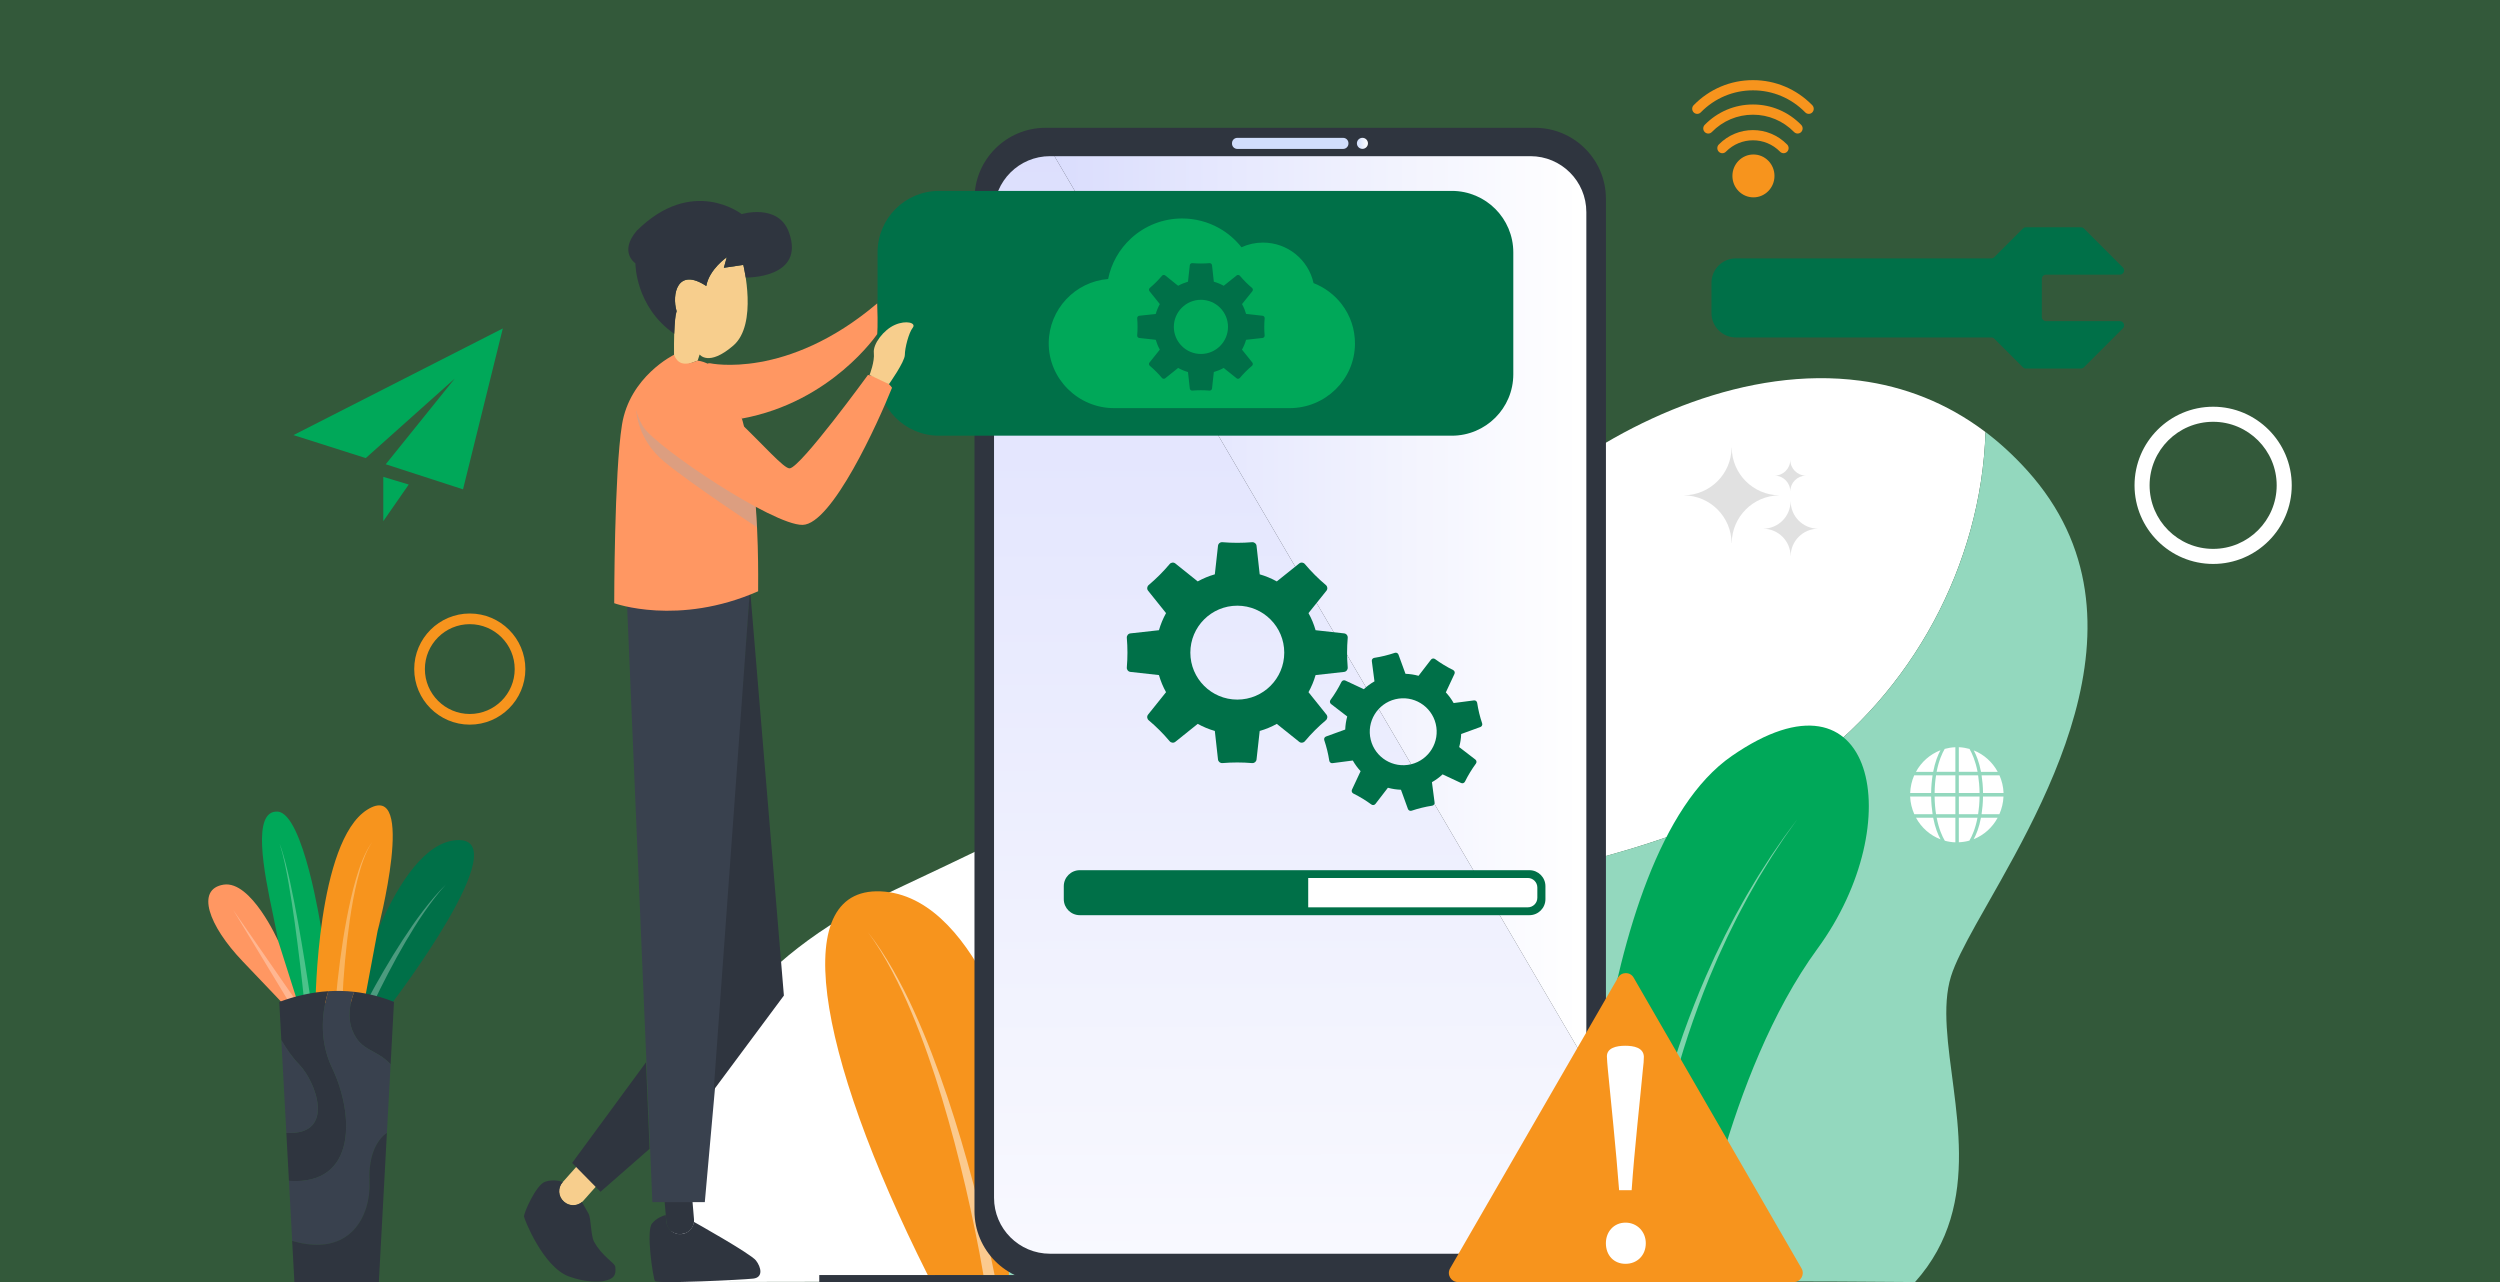 <?xml version="1.0" encoding="utf-8"?>
<!-- Generator: Adobe Illustrator 23.0.5, SVG Export Plug-In . SVG Version: 6.00 Build 0)  -->
<svg version="1.0" id="Layer_1" xmlns="http://www.w3.org/2000/svg" xmlns:xlink="http://www.w3.org/1999/xlink" x="0px" y="0px"
	 viewBox="0 0 624 320" style="enable-background:new 0 0 624 320;" xml:space="preserve">
<rect x="0" y="0" width="624" height="320" fill="#333333" stroke="none"/>
<style type="text/css">
	.st0{opacity:0.3;fill:#35B24A;}
	.st1{fill-rule:evenodd;clip-rule:evenodd;fill:#00A859;}
	.st2{fill:#F7941D;}
	.st3{fill:#FFFFFF;}
	.st4{fill:#93D8BE;}
	.st5{fill:#007048;}
	.st6{fill:#00A859;}
	.st7{fill:#FF9762;}
	.st8{opacity:0.3;fill:#FFFFFF;}
	.st9{fill:#2F353F;}
	.st10{fill:#39414E;}
	.st11{fill:#EE2A7B;}
	.st12{opacity:0.5;fill:#FFFFFF;}
	.st13{fill:url(#SVGID_1_);}
	.st14{fill:url(#SVGID_2_);}
	.st15{fill:#D1DEFD;}
	.st16{fill:url(#SVGID_3_);}
	.st17{fill:#F7CE8D;}
	.st18{opacity:0.4;fill:#A7A9AC;}
	.st19{fill:#E1E1E1;}
	.st20{fill-rule:evenodd;clip-rule:evenodd;fill:#FFFFFF;}
</style>
<rect y="0" class="st0" width="624" height="320"/>
<g>
	<g>
		<path class="st1" d="M125.5,81.98l-9.93,40.16l-19.29-6.26L113.5,94.5l-22.21,19.84l-18.04-5.74L125.5,81.98z"/>
		<path class="st1" d="M102.02,120.94l-6.35,9.14v-11.05L102.02,120.94z"/>
	</g>
	<g>
		<ellipse class="st2" cx="437.66" cy="43.91" rx="5.25" ry="5.35"/>
		<path class="st2" d="M429.01,36.07c-0.49,0.5-0.49,1.3,0,1.8c0.49,0.5,1.28,0.5,1.77,0c3.73-3.8,9.8-3.8,13.53,0
			c0.24,0.25,0.56,0.37,0.88,0.37c0.32,0,0.64-0.12,0.88-0.37c0.49-0.5,0.49-1.3,0-1.8C441.37,31.27,433.71,31.27,429.01,36.07z"/>
		<path class="st2" d="M437.54,26.08c-4.55,0-8.82,1.8-12.04,5.08c-0.49,0.5-0.49,1.3,0,1.8c0.49,0.5,1.28,0.5,1.77,0
			c2.74-2.8,6.39-4.33,10.27-4.33c3.88,0,7.53,1.54,10.27,4.33c0.24,0.25,0.56,0.37,0.88,0.37c0.32,0,0.64-0.12,0.88-0.37
			c0.49-0.5,0.49-1.3,0-1.8C446.36,27.88,442.09,26.08,437.54,26.08z"/>
		<path class="st2" d="M452.34,26.25c-3.95-4.03-9.21-6.25-14.8-6.25c-5.59,0-10.85,2.22-14.8,6.25c-0.49,0.5-0.49,1.3,0,1.8
			c0.49,0.5,1.28,0.5,1.77,0c3.48-3.55,8.11-5.5,13.04-5.5c4.92,0,9.55,1.95,13.04,5.5c0.24,0.25,0.56,0.37,0.88,0.37
			s0.64-0.12,0.88-0.37C452.83,27.55,452.83,26.75,452.34,26.25z"/>
	</g>
	<g>
		<path class="st3" d="M287.94,249.85c21.87-12.84,46.48-20.27,71.15-26.14c31.51-7.5,64.65-13.1,91.13-31.73
			c27.01-19.01,44.32-51.13,45.36-84.14c-9.74-7.37-20.39-11.38-31.31-12.82c-27.93-3.69-57.66,9.39-78.65,25.8
			c-4.65,3.64-8.87,7.44-12.54,11.25c-29.17,30.29-76.3,55.54-150.35,90.32C148.68,257.17,170,320,170,320s25.79-0.06,62.61-0.11
			c0.16,0,0.33,0,0.49,0c0.95-5.1,2.46-10.11,4.4-14.92C246.95,281.43,266.07,262.69,287.94,249.85z"/>
		<path class="st4" d="M477.99,320c4.43-4.95,7.2-10.24,8.85-15.7c6.52-21.56-4.5-45.63,0.13-60.6c1.02-3.29,3.3-7.68,6.22-12.94
			C508.11,204,539.81,155,506.04,117.48c-3.34-3.71-6.83-6.91-10.45-9.65c-1.04,33.01-18.34,65.13-45.36,84.14
			c-26.49,18.64-59.63,24.24-91.13,31.73c-24.67,5.87-49.28,13.3-71.15,26.14c-21.87,12.84-40.99,31.58-50.45,55.11
			c-1.93,4.81-3.45,9.82-4.4,14.92c34.69-0.05,79.05-0.11,120.83-0.13C409.35,319.73,460.24,319.78,477.99,320z"/>
	</g>
	<g>
		<g>
			<path class="st5" d="M87.99,250.4c0,0,10.27-39.7,25.97-40.7c15.7-1-16.14,40.7-16.14,40.7H87.99z"/>
			<path class="st6" d="M80.15,231.7c0,0-4.4-28.74-10.86-29.12c-6.46-0.37-3.46,14.85-1.15,25.71c2.31,10.86,3.81,22.11,3.81,22.11
				h8.89L80.15,231.7z"/>
			<path class="st7" d="M69.44,234.88c0,0-6.73-15.19-13.65-14.07c-6.92,1.12-3.83,10.13,4.81,19.17
				c7.55,7.89,9.91,10.42,9.91,10.42h3.86L69.44,234.88z"/>
			<path class="st8" d="M91.52,249.99c1.39-2.66,2.84-5.24,4.34-7.81c1.5-2.56,3.04-5.1,4.66-7.57c1.62-2.47,3.28-4.92,5.07-7.25
				c1.79-2.33,3.66-4.59,5.74-6.61c-1.98,2.13-3.74,4.48-5.42,6.89c-1.68,2.41-3.21,4.93-4.71,7.47c-1.5,2.54-2.91,5.14-4.28,7.76
				c-1.37,2.62-2.7,5.28-3.94,7.95L91.52,249.99z"/>
			<path class="st8" d="M75.99,250.52c-0.69-6.71-1.49-13.43-2.41-20.12c-0.47-3.34-0.97-6.68-1.55-10.01
				c-0.6-3.32-1.22-6.64-2.24-9.84c1.16,3.15,1.91,6.46,2.65,9.75c0.71,3.3,1.35,6.62,1.96,9.95c1.19,6.66,2.27,13.33,3.24,20.04
				L75.99,250.52z"/>
			<polygon class="st8" points="72.61,250.91 58.2,227.12 73.98,249.9 			"/>
			<path class="st2" d="M78.75,250.4c0,0,0.35-40.45,12.93-48.31c12.58-7.86,2.58,30.22,2.58,30.22l-3.39,18.09H78.75z"/>
			<path class="st8" d="M83.77,249.93c0.29-3.45,0.68-6.86,1.12-10.27c0.45-3.41,0.97-6.81,1.61-10.18
				c0.64-3.37,1.37-6.73,2.33-10.02c0.48-1.64,1.01-3.27,1.66-4.84c0.65-1.57,1.4-3.11,2.4-4.44c-0.94,1.38-1.63,2.94-2.21,4.53
				c-0.58,1.59-1.05,3.23-1.46,4.88c-0.82,3.3-1.42,6.67-1.91,10.05c-0.49,3.38-0.88,6.78-1.19,10.18c-0.31,3.4-0.55,6.83-0.7,10.22
				L83.77,249.93z"/>
		</g>
		<g>
			<path class="st9" d="M88.42,247.56c-1.13,2.87-1.79,6.42-0.4,9.79c2.1,5.11,5.87,4.42,9.48,8.31l0.84-15.58
				C95.12,248.79,91.81,247.94,88.42,247.56z"/>
			<path class="st9" d="M82.93,266.65c-3.58-7.44-2.37-14.83-0.99-19.25c-3.95,0.25-8.03,1.12-12.24,2.68l0.52,9.53
				c1.19,2.06,2.69,4.26,4.43,6.05c4.27,4.38,9.25,17.81-3.18,17.1l0.65,11.99C89.45,295.93,88.2,277.59,82.93,266.65z"/>
			<path class="st10" d="M74.65,265.66c-1.74-1.79-3.24-3.99-4.43-6.05l1.25,23.14C83.9,283.47,78.91,270.04,74.65,265.66z"/>
			<path class="st10" d="M92.23,294.8c-0.44-9.35,4.34-12.02,4.34-12.02l0,0l0.93-17.12c-3.61-3.89-7.37-3.2-9.48-8.31
				c-1.39-3.37-0.73-6.92,0.4-9.79c-2.12-0.24-4.28-0.29-6.48-0.16c-1.38,4.43-2.59,11.81,0.99,19.25
				c5.27,10.94,6.51,29.27-10.81,28.09l0.81,14.97C87.51,314.02,92.64,303.39,92.23,294.8z"/>
			<path class="st9" d="M94.56,320l2.01-37.22l0,0c0,0-4.77,2.66-4.34,12.02c0.4,8.59-4.73,19.21-19.31,14.92L73.48,320H94.56z"/>
		</g>
	</g>
	<path class="st3" d="M552.4,101.52c-10.82,0-19.62,8.8-19.62,19.62c0,10.82,8.8,19.62,19.62,19.62c10.82,0,19.62-8.8,19.62-19.62
		C572.01,110.32,563.21,101.52,552.4,101.52z M552.4,105.28c8.74,0,15.86,7.11,15.86,15.86c0,8.74-7.11,15.86-15.86,15.86
		c-8.74,0-15.86-7.11-15.86-15.86C536.54,112.39,543.65,105.28,552.4,105.28z"/>
	<path class="st2" d="M117.26,153.13c-7.65,0-13.87,6.22-13.87,13.87c0,7.65,6.22,13.87,13.87,13.87c7.65,0,13.87-6.22,13.87-13.87
		C131.13,159.35,124.9,153.13,117.26,153.13z M117.26,155.79c6.18,0,11.21,5.03,11.21,11.21c0,6.18-5.03,11.21-11.21,11.21
		c-6.18,0-11.21-5.03-11.21-11.21C106.05,160.82,111.08,155.79,117.26,155.79z"/>
	<g>
		<g>
			<g>
				<g>
					<path class="st6" d="M394.75,318.4c0,0,1.59-104.88,37.51-129.71s44.38,16.64,21.4,48.08s-30.64,81.63-30.64,81.63H394.75z"/>
					<path class="st11" d="M366.48,230.96c22.19,2.11,31.83,43.34,31.83,43.34c0,0,0,0,0,0c-3.27,24.37-3.57,44.1-3.57,44.1
						s-13.21,0-18.49,0C350.36,266.89,344.29,228.84,366.48,230.96z"/>
					<path class="st12" d="M410.09,318.43c0.03-1.22,0.1-3.36,0.18-4.6c0.08-1.25,0.18-2.51,0.29-3.76
						c0.23-2.51,0.48-5.01,0.81-7.51c0.62-5,1.43-9.98,2.38-14.93c1.9-9.91,4.47-19.69,7.61-29.29c1.6-4.79,3.34-9.53,5.25-14.21
						c0.48-1.17,0.99-2.33,1.48-3.49l0.75-1.74l0.79-1.72l1.59-3.44l1.68-3.4c0.28-0.56,0.55-1.14,0.85-1.7l0.89-1.68
						c0.6-1.11,1.17-2.24,1.79-3.35l1.87-3.3c0.32-0.55,0.61-1.11,0.95-1.64l0.99-1.62c0.66-1.08,1.31-2.17,1.99-3.23l2.08-3.17
						c0.35-0.53,0.69-1.06,1.05-1.58l1.1-1.55l2.19-3.1l-2.26,3.06l-1.13,1.53c-0.37,0.51-0.72,1.04-1.08,1.56l-2.15,3.13
						c-0.7,1.05-1.37,2.13-2.06,3.2l-1.02,1.6c-0.35,0.53-0.66,1.08-0.99,1.63l-1.95,3.27c-0.64,1.09-1.24,2.21-1.86,3.32
						l-0.92,1.66c-0.31,0.55-0.59,1.12-0.89,1.68l-1.75,3.38l-1.66,3.42l-0.83,1.71l-0.78,1.73c-0.52,1.16-1.06,2.31-1.56,3.47
						c-2.02,4.66-3.86,9.39-5.58,14.17c-3.36,9.58-6.16,19.38-8.27,29.32c-1.06,4.97-1.98,9.98-2.72,15.01
						c-0.38,2.52-0.69,5.04-0.97,7.58c-0.14,1.27-0.26,2.54-0.37,3.81c-0.11,1.28-0.2,3.4-0.26,4.72L410.09,318.43z"/>
					<path class="st12" d="M391.49,318.4c-0.68-3.45-1.45-7.07-2.25-10.47c-0.8-3.4-1.65-6.78-2.55-10.16
						c-0.9-3.37-1.84-6.73-2.83-10.08c-1-3.34-2.05-6.67-3.16-9.98c-2.23-6.61-4.7-13.15-7.6-19.5c-1.44-3.18-3.02-6.29-4.75-9.32
						c-1.73-3.03-3.62-5.97-5.78-8.7c2.08,2.79,3.87,5.79,5.5,8.85c1.62,3.07,3.11,6.22,4.44,9.42c2.69,6.41,4.95,12.99,6.97,19.63
						c1,3.33,1.95,6.67,2.84,10.02c0.88,3.36,1.72,6.73,2.51,10.11c0.79,3.38,1.53,6.77,2.22,10.17c0.69,3.4,1.31,6.6,1.88,9.99
						H391.49z"/>
				</g>
			</g>
			<rect x="351.5" y="318.4" class="st9" width="92.43" height="1.6"/>
		</g>
		<g>
			<g>
				<g>
					<path class="st2" d="M220.88,222.56c24.28,2.31,34.84,47.43,34.84,47.43c0,0,0,0,0,0c-3.58,26.67-3.91,48.26-3.91,48.26
						s-14.46,0-20.24,0C203.25,261.87,196.6,220.24,220.88,222.56z"/>
					<path class="st12" d="M248.25,318.25c-0.75-3.78-1.58-7.74-2.46-11.46c-0.88-3.72-1.81-7.43-2.79-11.12
						c-0.98-3.69-2.01-7.37-3.1-11.03c-1.09-3.66-2.24-7.3-3.45-10.92c-2.44-7.24-5.14-14.39-8.31-21.34
						c-1.57-3.48-3.31-6.88-5.19-10.2c-1.89-3.31-3.96-6.53-6.33-9.52c2.28,3.06,4.24,6.33,6.02,9.69c1.78,3.36,3.4,6.8,4.86,10.31
						c2.95,7.01,5.42,14.21,7.62,21.48c1.1,3.64,2.13,7.3,3.11,10.97c0.97,3.68,1.88,7.36,2.75,11.07c0.86,3.7,1.67,7.41,2.43,11.14
						c0.76,3.72,1.44,7.22,2.06,10.94H248.25z"/>
				</g>
			</g>
			<rect x="204.49" y="318.25" class="st9" width="101.15" height="1.75"/>
		</g>
	</g>
	<g>
		<g>
			<g>
				<path class="st9" d="M383.11,320H260.96c-9.79,0-17.73-7.94-17.73-17.73V49.63c0-9.79,7.94-17.73,17.73-17.73h122.15
					c9.79,0,17.73,7.94,17.73,17.73v252.64C400.84,312.06,392.9,320,383.11,320z"/>
				<g>
					<linearGradient id="SVGID_1_" gradientUnits="userSpaceOnUse" x1="321.318" y1="16.083" x2="322.307" y2="383.659">
						<stop  offset="0" style="stop-color:#DADDFD"/>
						<stop  offset="0.987" style="stop-color:#FFFFFF"/>
					</linearGradient>
					<path class="st13" d="M262.08,38.98c-7.71,0-13.97,6.25-13.97,13.97v246.01c0,7.71,6.25,13.97,13.97,13.97h119.91
						c7.71,0,13.97-6.25,13.97-13.97v-33.66L263.19,38.98H262.08z"/>
					<linearGradient id="SVGID_2_" gradientUnits="userSpaceOnUse" x1="263.193" y1="152.137" x2="395.957" y2="152.137">
						<stop  offset="0" style="stop-color:#DADDFD"/>
						<stop  offset="0.987" style="stop-color:#FFFFFF"/>
					</linearGradient>
					<path class="st14" d="M381.99,38.98H353.4h-2.33H293.9h-7.42h-23.29l132.76,226.31V52.95
						C395.96,45.23,389.7,38.98,381.99,38.98z"/>
				</g>
				<path class="st15" d="M335.25,37.17h-26.42c-0.73,0-1.32-0.59-1.32-1.32v-0.12c0-0.73,0.59-1.32,1.32-1.32h26.42
					c0.73,0,1.32,0.59,1.32,1.32v0.12C336.57,36.57,335.98,37.17,335.25,37.17z"/>
				<linearGradient id="SVGID_3_" gradientUnits="userSpaceOnUse" x1="338.68" y1="35.783" x2="341.444" y2="35.783">
					<stop  offset="0" style="stop-color:#D1DEFD"/>
					<stop  offset="0.987" style="stop-color:#FFFFFF"/>
				</linearGradient>
				<path class="st16" d="M341.44,35.78c0,0.76-0.62,1.38-1.38,1.38c-0.76,0-1.38-0.62-1.38-1.38c0-0.76,0.62-1.38,1.38-1.38
					C340.83,34.4,341.44,35.02,341.44,35.78z"/>
			</g>
			<path class="st5" d="M362.37,108.75H234.39c-8.48,0-15.35-6.87-15.35-15.35V63c0-8.48,6.87-15.35,15.35-15.35h127.98
				c8.48,0,15.35,6.87,15.35,15.35v30.4C377.73,101.88,370.85,108.75,362.37,108.75z"/>
			<g>
				<g>
					<path class="st17" d="M140.64,299.83l0.23,0.2c1.37,1.22,3.46,1.09,4.68-0.27l3.69-4.15l-5.18-4.61l-3.69,4.15
						C139.14,296.52,139.27,298.61,140.64,299.83z"/>
					<path class="st9" d="M136.06,294.96c2.27-0.79,4.41,0.07,4.41,0.07c-1.27,1.43-1.14,3.62,0.29,4.9
						c1.29,1.15,3.2,1.15,4.49,0.09c0,0,0.67,1.17,1.63,2.88c0.71,1.26,0.53,5.42,1.4,7.02c2.05,3.78,5.18,5.23,5.3,6.3
						c0.25,2.13-0.38,3.04-2.91,3.53c-1.32,0.26-4.61,0.33-8.7-1.16c-6.41-2.33-11.19-14.44-11.19-14.99
						C130.78,302.69,133.78,295.75,136.06,294.96z"/>
					<g>
						<path class="st9" d="M169.89,308.03l0.31-0.03c1.82-0.15,3.18-1.76,3.03-3.58l-0.47-5.54l-6.91,0.58l0.47,5.54
							C166.47,306.83,168.07,308.19,169.89,308.03z"/>
						<path class="st9" d="M162.75,305.37c1.15-1.37,2.7-1.92,3.42-2.11l0.13,1.6c0.16,1.91,1.84,3.33,3.75,3.17
							c1.63-0.14,2.89-1.38,3.13-2.92c0.01-0.04,0.04-0.07,0.05-0.11c0,0,14.16,7.92,15.46,9.62c1.31,1.7,1.87,4.23-0.69,4.52
							c-2.56,0.29-24.09,1.37-24.54,0.59C163,318.94,161.2,307.21,162.75,305.37z"/>
					</g>
					<g>
						<path class="st10" d="M156.51,150.92l6.32,149.14h13.09l4.41-49.36l6.86-103.85C187.2,146.85,177.14,150.43,156.51,150.92z"/>
						<g>
							<polygon class="st9" points="187.2,146.85 178.14,272.06 195.66,248.49 							"/>
							<polygon class="st9" points="142.8,290.27 149.88,297.47 162.13,286.75 161.24,265.16 							"/>
						</g>
					</g>
				</g>
				<path class="st17" d="M185.53,66.12c0,0,3.69,14.8-2.49,20.13c-6.18,5.34-8.41,2.23-8.41,2.23l-0.49,1.53l-5.86,2.18
					c0,0-0.32-12.37,0.6-14.51c-1.24-4.18,0.17-11.07,7.4-6.29c0.73-4.18,5.12-7.18,5.12-7.18l-0.73,2.63L185.53,66.12z"/>
				<path class="st9" d="M185.53,66.12l-4.85,0.72l0.73-2.63c0,0-4.39,3-5.12,7.18c-7.23-4.78-8.65,2.1-7.4,6.29
					c-0.35,1.06-0.48,2.97-0.6,5.64c-9.77-6.8-9.69-17.59-9.69-17.59s-4.21-2.78,0.32-8.13c13.91-13.81,26.2-4.16,26.2-4.16
					s9.14-2.76,11.79,4.52c4.22,11.61-10.77,11.32-10.77,11.32l0,0C185.84,67.38,185.53,66.12,185.53,66.12z"/>
				<path class="st7" d="M168.22,88.56c0,0-11.03,5.37-12.97,17.44c-1.94,12.07-1.94,44.56-1.94,44.56s15.95,5.81,35.92-2.98
					c0-6.26,0.99-55.39-15.09-57.57C170.52,91.52,169.11,90.65,168.22,88.56z"/>
				<path class="st18" d="M158.83,102.49c0,0,0.18,7.14,6.94,12.73s23.18,16.4,23.18,16.4l-0.47-6.94
					C188.48,124.68,163.69,98.86,158.83,102.49z"/>
				<path class="st7" d="M160.63,106.65c0,0-6.78-10.04,4.23-12.33c11-2.29,29.45,22.94,32.27,22.58
					c2.82-0.37,19.51-23.31,19.51-23.31s4.29,0.61,6.01,3.19c-3.44,8.59-14.97,34.11-22.33,34.23
					C192.96,131.13,164.22,111.91,160.63,106.65z"/>
				<path class="st17" d="M217.04,93.59c0,0,1.32-3.31,1.07-5.52c-0.25-2.21,2.45-5.77,5.28-6.99c2.82-1.23,5.4-0.49,4.42,0.74
					c-0.98,1.23-1.96,5.05-1.96,6.76c0,1.71-3.97,7.31-3.97,7.31L217.04,93.59z"/>
				<path class="st7" d="M177.24,90.67c0,0,19.11,4.22,41.7-14.94c0.23,5.59,0,7.67,0,7.67s-11.38,16.96-33.75,21.07
					C177.98,95.92,174.79,90.37,177.24,90.67z"/>
			</g>
			<g>
				<path class="st6" d="M299.75,74.83c-3.73,0-6.76,3.03-6.76,6.76s3.03,6.76,6.76,6.76c3.73,0,6.76-3.03,6.76-6.76
					S303.49,74.83,299.75,74.83z"/>
				<path class="st6" d="M334.89,75.93c-1.81-2.36-4.27-4.2-7.03-5.27c0,0,0,0,0,0c-1.29-5.85-6.49-10.11-12.62-10.11
					c-1.87,0-3.69,0.4-5.36,1.16c0,0-0.01,0-0.01,0c-1.51-1.91-3.38-3.53-5.51-4.73c-2.82-1.6-6.03-2.45-9.3-2.45
					c-4.72,0-9.23,1.75-12.71,4.93c-2.97,2.72-4.98,6.27-5.76,10.17c0,0,0,0.01-0.01,0.01c-8.24,0.67-14.75,7.56-14.82,15.95
					c-0.07,8.95,7.35,16.28,16.3,16.28h41.47h1.56h0.8c8.91,0,16.26-7.14,16.31-16.05C338.22,82.21,337.08,78.79,334.89,75.93z
					 M315.65,83.72c0.03,0.32-0.2,0.6-0.52,0.64c-1.37,0.15-2.74,0.3-4.11,0.45c-0.25,0.87-0.59,1.69-1.02,2.46
					c0.86,1.07,1.72,2.15,2.58,3.22c0.2,0.25,0.16,0.61-0.09,0.82c-1.09,0.92-2.1,1.93-3.02,3.02c-0.21,0.25-0.57,0.29-0.82,0.09
					c-1.07-0.86-2.15-1.72-3.22-2.58c-0.77,0.43-1.6,0.77-2.46,1.02c-0.15,1.37-0.3,2.74-0.45,4.11c-0.04,0.32-0.32,0.54-0.64,0.52
					c-1.42-0.12-2.85-0.12-4.27,0c-0.32,0.03-0.6-0.2-0.64-0.52c-0.15-1.37-0.3-2.74-0.45-4.11c-0.87-0.25-1.69-0.59-2.46-1.02
					c-1.07,0.86-2.15,1.72-3.22,2.58c-0.25,0.2-0.61,0.16-0.82-0.09c-0.92-1.09-1.93-2.1-3.02-3.02c-0.25-0.21-0.29-0.57-0.09-0.82
					c0.86-1.07,1.72-2.15,2.58-3.22c-0.43-0.77-0.77-1.6-1.02-2.46c-1.37-0.15-2.74-0.3-4.11-0.45c-0.32-0.03-0.55-0.32-0.52-0.64
					c0.12-1.42,0.12-2.85,0-4.27c-0.03-0.32,0.2-0.6,0.52-0.64c1.37-0.15,2.74-0.3,4.11-0.45c0.25-0.87,0.59-1.69,1.02-2.46
					c-0.86-1.07-1.72-2.15-2.58-3.22c-0.2-0.25-0.16-0.61,0.09-0.82c1.09-0.92,2.1-1.93,3.02-3.02c0.21-0.25,0.57-0.29,0.82-0.09
					c1.07,0.86,2.15,1.72,3.22,2.58c0.77-0.43,1.6-0.77,2.46-1.02c0.15-1.37,0.3-2.74,0.45-4.11c0.04-0.32,0.32-0.54,0.64-0.52
					c1.42,0.12,2.85,0.12,4.27,0c0.32-0.03,0.6,0.2,0.64,0.52c0.15,1.37,0.3,2.74,0.45,4.11c0.87,0.25,1.69,0.59,2.47,1.02
					c1.07-0.86,2.15-1.72,3.22-2.58c0.25-0.2,0.61-0.16,0.82,0.09c0.92,1.09,1.93,2.1,3.02,3.02c0.25,0.21,0.29,0.57,0.09,0.82
					c-0.86,1.07-1.72,2.15-2.58,3.22c0.43,0.77,0.77,1.6,1.02,2.46c1.37,0.15,2.74,0.3,4.11,0.45c0.32,0.04,0.54,0.32,0.52,0.64
					C315.53,80.88,315.53,82.3,315.65,83.72z"/>
			</g>
		</g>
		<g>
			<g>
				<path class="st5" d="M336.39,159.2c0.05-0.55-0.34-1.05-0.9-1.11c-2.37-0.26-4.75-0.52-7.12-0.79c-0.43-1.5-1.02-2.93-1.77-4.27
					c1.49-1.86,2.98-3.73,4.48-5.59c0.35-0.43,0.28-1.06-0.15-1.42c-1.89-1.59-3.64-3.34-5.23-5.23c-0.36-0.43-0.98-0.5-1.42-0.15
					c-1.86,1.49-3.72,2.98-5.59,4.48c-1.34-0.74-2.77-1.34-4.27-1.77c-0.26-2.37-0.52-4.75-0.79-7.12c-0.06-0.55-0.55-0.94-1.11-0.9
					c-2.46,0.21-4.94,0.21-7.4,0c-0.55-0.05-1.05,0.34-1.11,0.9c-0.26,2.37-0.52,4.75-0.79,7.12c-1.5,0.43-2.93,1.02-4.27,1.77
					c-1.86-1.49-3.73-2.98-5.59-4.48c-0.43-0.35-1.06-0.28-1.42,0.15c-1.59,1.89-3.34,3.64-5.23,5.23c-0.42,0.36-0.5,0.98-0.15,1.42
					c1.49,1.86,2.98,3.73,4.48,5.59c-0.74,1.34-1.34,2.77-1.77,4.27c-2.37,0.26-4.75,0.52-7.12,0.79c-0.55,0.06-0.94,0.55-0.9,1.11
					c0.21,2.46,0.21,4.94,0,7.4c-0.05,0.55,0.35,1.05,0.9,1.11c2.37,0.26,4.74,0.52,7.12,0.79c0.43,1.5,1.02,2.93,1.77,4.27
					c-1.49,1.86-2.98,3.73-4.48,5.59c-0.35,0.43-0.28,1.06,0.15,1.42c1.89,1.59,3.64,3.34,5.23,5.23c0.36,0.42,0.98,0.5,1.42,0.15
					c1.86-1.49,3.73-2.98,5.59-4.48c1.34,0.74,2.77,1.34,4.27,1.77c0.26,2.37,0.52,4.75,0.79,7.12c0.06,0.55,0.55,0.94,1.11,0.9
					c2.46-0.21,4.94-0.21,7.4,0c0.55,0.05,1.04-0.34,1.11-0.9c0.26-2.37,0.52-4.75,0.79-7.12c1.5-0.43,2.93-1.02,4.27-1.77
					c1.86,1.49,3.73,2.98,5.59,4.48c0.43,0.35,1.06,0.28,1.42-0.15c1.59-1.89,3.34-3.64,5.23-5.23c0.42-0.36,0.5-0.98,0.15-1.42
					c-1.49-1.86-2.98-3.73-4.48-5.59c0.74-1.34,1.34-2.77,1.77-4.27c2.37-0.26,4.74-0.52,7.12-0.79c0.55-0.06,0.94-0.55,0.9-1.11
					C336.18,164.14,336.18,161.66,336.39,159.2z M308.83,174.62c-6.47,0-11.72-5.25-11.72-11.72c0-6.47,5.25-11.72,11.72-11.72
					c6.47,0,11.72,5.25,11.72,11.72C320.55,169.37,315.31,174.62,308.83,174.62z"/>
				<path class="st5" d="M368.7,175.43c-0.06-0.39-0.41-0.67-0.81-0.61c-1.69,0.22-3.37,0.44-5.06,0.66
					c-0.55-0.97-1.2-1.86-1.95-2.66c0.72-1.54,1.44-3.08,2.16-4.62c0.17-0.36,0.01-0.78-0.34-0.96c-1.58-0.78-3.09-1.7-4.51-2.74
					c-0.32-0.23-0.76-0.18-1.01,0.14c-1.04,1.35-2.08,2.69-3.11,4.04c-1.05-0.29-2.14-0.46-3.26-0.5c-0.58-1.6-1.16-3.2-1.75-4.8
					c-0.14-0.37-0.54-0.56-0.92-0.43c-1.67,0.56-3.38,0.98-5.12,1.25c-0.39,0.06-0.67,0.42-0.61,0.81c0.22,1.69,0.44,3.37,0.66,5.06
					c-0.97,0.55-1.86,1.2-2.66,1.95c-1.54-0.72-3.08-1.44-4.62-2.16c-0.36-0.17-0.78-0.01-0.96,0.34c-0.78,1.58-1.7,3.09-2.74,4.51
					c-0.23,0.32-0.18,0.76,0.14,1.01c1.35,1.04,2.69,2.08,4.04,3.11c-0.29,1.05-0.46,2.14-0.5,3.26c-1.6,0.58-3.2,1.16-4.8,1.74
					c-0.37,0.14-0.56,0.54-0.43,0.92c0.56,1.67,0.98,3.38,1.25,5.12c0.06,0.39,0.42,0.67,0.81,0.61c1.69-0.22,3.37-0.44,5.06-0.66
					c0.55,0.97,1.2,1.86,1.95,2.66c-0.72,1.54-1.44,3.08-2.16,4.62c-0.17,0.36-0.01,0.78,0.34,0.96c1.58,0.78,3.09,1.7,4.51,2.74
					c0.32,0.23,0.76,0.18,1.01-0.14c1.04-1.35,2.08-2.69,3.11-4.04c1.05,0.29,2.14,0.46,3.26,0.5c0.58,1.6,1.16,3.2,1.74,4.8
					c0.14,0.37,0.54,0.56,0.92,0.43c1.67-0.56,3.38-0.98,5.12-1.25c0.39-0.06,0.67-0.41,0.61-0.81c-0.22-1.69-0.44-3.37-0.66-5.06
					c0.97-0.55,1.86-1.2,2.66-1.95c1.54,0.72,3.08,1.44,4.62,2.16c0.36,0.17,0.78,0.01,0.96-0.34c0.78-1.58,1.7-3.09,2.74-4.51
					c0.23-0.32,0.18-0.76-0.14-1.01c-1.35-1.04-2.69-2.08-4.04-3.11c0.29-1.05,0.46-2.14,0.5-3.26c1.6-0.58,3.2-1.16,4.8-1.75
					c0.37-0.14,0.56-0.54,0.43-0.92C369.38,178.89,368.97,177.17,368.7,175.43z M352.22,190.76c-4.48,1.09-9-1.66-10.09-6.14
					c-1.09-4.48,1.66-9,6.14-10.09c4.48-1.09,9,1.66,10.09,6.14C359.45,185.15,356.7,189.67,352.22,190.76z"/>
			</g>
			<g>
				<path class="st5" d="M381.74,228.43H269.52c-2.21,0-4-1.79-4-4v-3.23c0-2.21,1.79-4,4-4h112.22c2.21,0,4,1.79,4,4v3.23
					C385.74,226.64,383.95,228.43,381.74,228.43z"/>
				<path class="st5" d="M269.93,219.15c-1.32,0-2.39,1.07-2.39,2.39v2.55c0,1.32,1.07,2.39,2.39,2.39h56.59v-7.33H269.93z"/>
				<path class="st3" d="M383.72,224.08v-2.55c0-1.32-1.07-2.39-2.39-2.39h-54.8v7.33h54.8
					C382.65,226.47,383.72,225.4,383.72,224.08z"/>
			</g>
		</g>
	</g>
	<path class="st5" d="M520.15,91.67l9.71-9.71c0.2-0.2,0.31-0.47,0.31-0.75l0,0c0-0.58-0.47-1.05-1.05-1.05h-18.43
		c-0.58,0-1.05-0.47-1.05-1.05V69.6c0-0.58,0.47-1.05,1.05-1.05h18.43c0.58,0,1.05-0.47,1.05-1.05l0,0c0-0.28-0.11-0.55-0.31-0.75
		l-9.71-9.71c-0.2-0.2-0.47-0.31-0.75-0.31h-13.73c-0.28,0-0.55,0.11-0.75,0.31l-7.14,7.14c-0.2,0.2-0.47,0.31-0.75,0.31h-63.75
		c-3.37,0-6.1,2.73-6.1,6.1v7.54c0,3.37,2.73,6.1,6.1,6.1h63.75c0.28,0,0.55,0.11,0.75,0.31l7.14,7.14c0.2,0.2,0.47,0.31,0.75,0.31
		h13.73C519.68,91.98,519.95,91.87,520.15,91.67z"/>
	<g>
		<path class="st2" d="M403.85,244.02l-41.91,72.58c-0.87,1.51,0.22,3.4,1.96,3.4h83.81c1.74,0,2.83-1.89,1.96-3.4l-41.91-72.58
			C406.9,242.51,404.72,242.51,403.85,244.02z"/>
		<g>
			<path class="st3" d="M405.73,315.45c-2.89,0-4.9-2.09-4.9-5.14c0-2.89,2.01-5.14,4.9-5.14c2.89,0,5.06,2.25,5.06,5.14
				C410.79,313.36,408.62,315.45,405.73,315.45z M405.65,261.02c2.17,0,4.58,0.48,4.66,2.73c0,0.8-0.08,1.93-0.24,3.13
				c-0.56,6.18-2.17,20.63-2.81,30.19h-3.13c-0.72-9.55-2.17-23.6-2.81-30.11c-0.08-1.04-0.24-2.49-0.24-3.29
				C401.08,261.58,403.41,261.02,405.65,261.02z"/>
		</g>
	</g>
	<g>
		<path class="st19" d="M446.85,122.62l0.01-0.01c0.02-2.14,1.75-3.86,3.89-3.89l0,0c-2.14-0.02-3.88-1.76-3.89-3.9l-0.01,0.01
			c-0.02,2.14-1.75,3.86-3.89,3.89l0,0C445.11,118.74,446.84,120.48,446.85,122.62z"/>
		<path class="st19" d="M446.95,125.14l-0.02,0.02c-0.04,3.74-3.06,6.76-6.8,6.8l-0.01,0.01c3.75,0.03,6.78,3.07,6.81,6.82
			l0.02-0.02c0.04-3.74,3.06-6.76,6.8-6.8l0.01-0.01C450.01,131.93,446.98,128.89,446.95,125.14z"/>
		<path class="st19" d="M444.13,123.63c-6.55-0.06-11.85-5.37-11.89-11.92l-0.04,0.04c-0.06,6.53-5.35,11.81-11.88,11.88l-0.01,0.01
			c6.55,0.06,11.85,5.37,11.89,11.92l0.04-0.04c0.07-6.53,5.35-11.81,11.88-11.88L444.13,123.63z"/>
	</g>
	<g>
		<path class="st20" d="M494.61,193.53h4.46c0.6,1.36,0.96,2.84,1.02,4.41h-5.12C494.94,196.28,494.81,194.83,494.61,193.53z
			 M492.65,187.3c2.56,1.01,4.66,2.93,5.98,5.35h-4.17C493.99,190.19,493.27,188.44,492.65,187.3z M488.92,192.65v-6.15
			c0.92,0.04,1.81,0.19,2.67,0.43c0.65,1.11,1.48,2.96,2.01,5.71H488.92z M483.24,203.23c-0.2-1.29-0.34-2.74-0.36-4.41h5.18v4.41
			H483.24z M483.24,193.53h4.82v4.41h-5.18C482.9,196.28,483.03,194.83,483.24,193.53z M485.4,186.92c0.85-0.23,1.74-0.38,2.66-0.41
			v6.14h-4.68C483.91,189.89,484.75,188.03,485.4,186.92z M478.22,192.65c1.34-2.46,3.5-4.38,6.12-5.39
			c-0.62,1.13-1.34,2.9-1.82,5.39H478.22z M482.01,197.94h-5.23c0.06-1.56,0.4-3.05,1-4.41h4.59
			C482.17,194.83,482.03,196.28,482.01,197.94z M482.38,203.23h-4.57c-0.6-1.36-0.98-2.83-1.04-4.41h5.24
			C482.04,200.48,482.18,201.93,482.38,203.23z M482.52,204.1c0.48,2.52,1.22,4.28,1.84,5.4c-2.63-1-4.79-2.93-6.13-5.4H482.52z
			 M488.06,204.1v6.15c-0.91-0.03-1.79-0.17-2.63-0.4c-0.65-1.09-1.5-2.95-2.03-5.74H488.06z M493.58,204.1
			c-0.53,2.77-1.37,4.63-2.02,5.72c-0.85,0.24-1.73,0.37-2.64,0.41v-6.13H493.58z M488.92,198.82h5.18
			c-0.02,1.66-0.16,3.11-0.36,4.41h-4.81V198.82z M494.1,197.94h-5.18v-4.41h4.82C493.94,194.83,494.08,196.28,494.1,197.94z
			 M494.96,198.82h5.11c-0.06,1.57-0.44,3.05-1.03,4.41h-4.44C494.8,201.93,494.94,200.48,494.96,198.82z M498.62,204.1
			c-1.31,2.43-3.42,4.35-5.99,5.36c0.62-1.12,1.35-2.87,1.82-5.36H498.62z"/>
	</g>
</g>
</svg>
